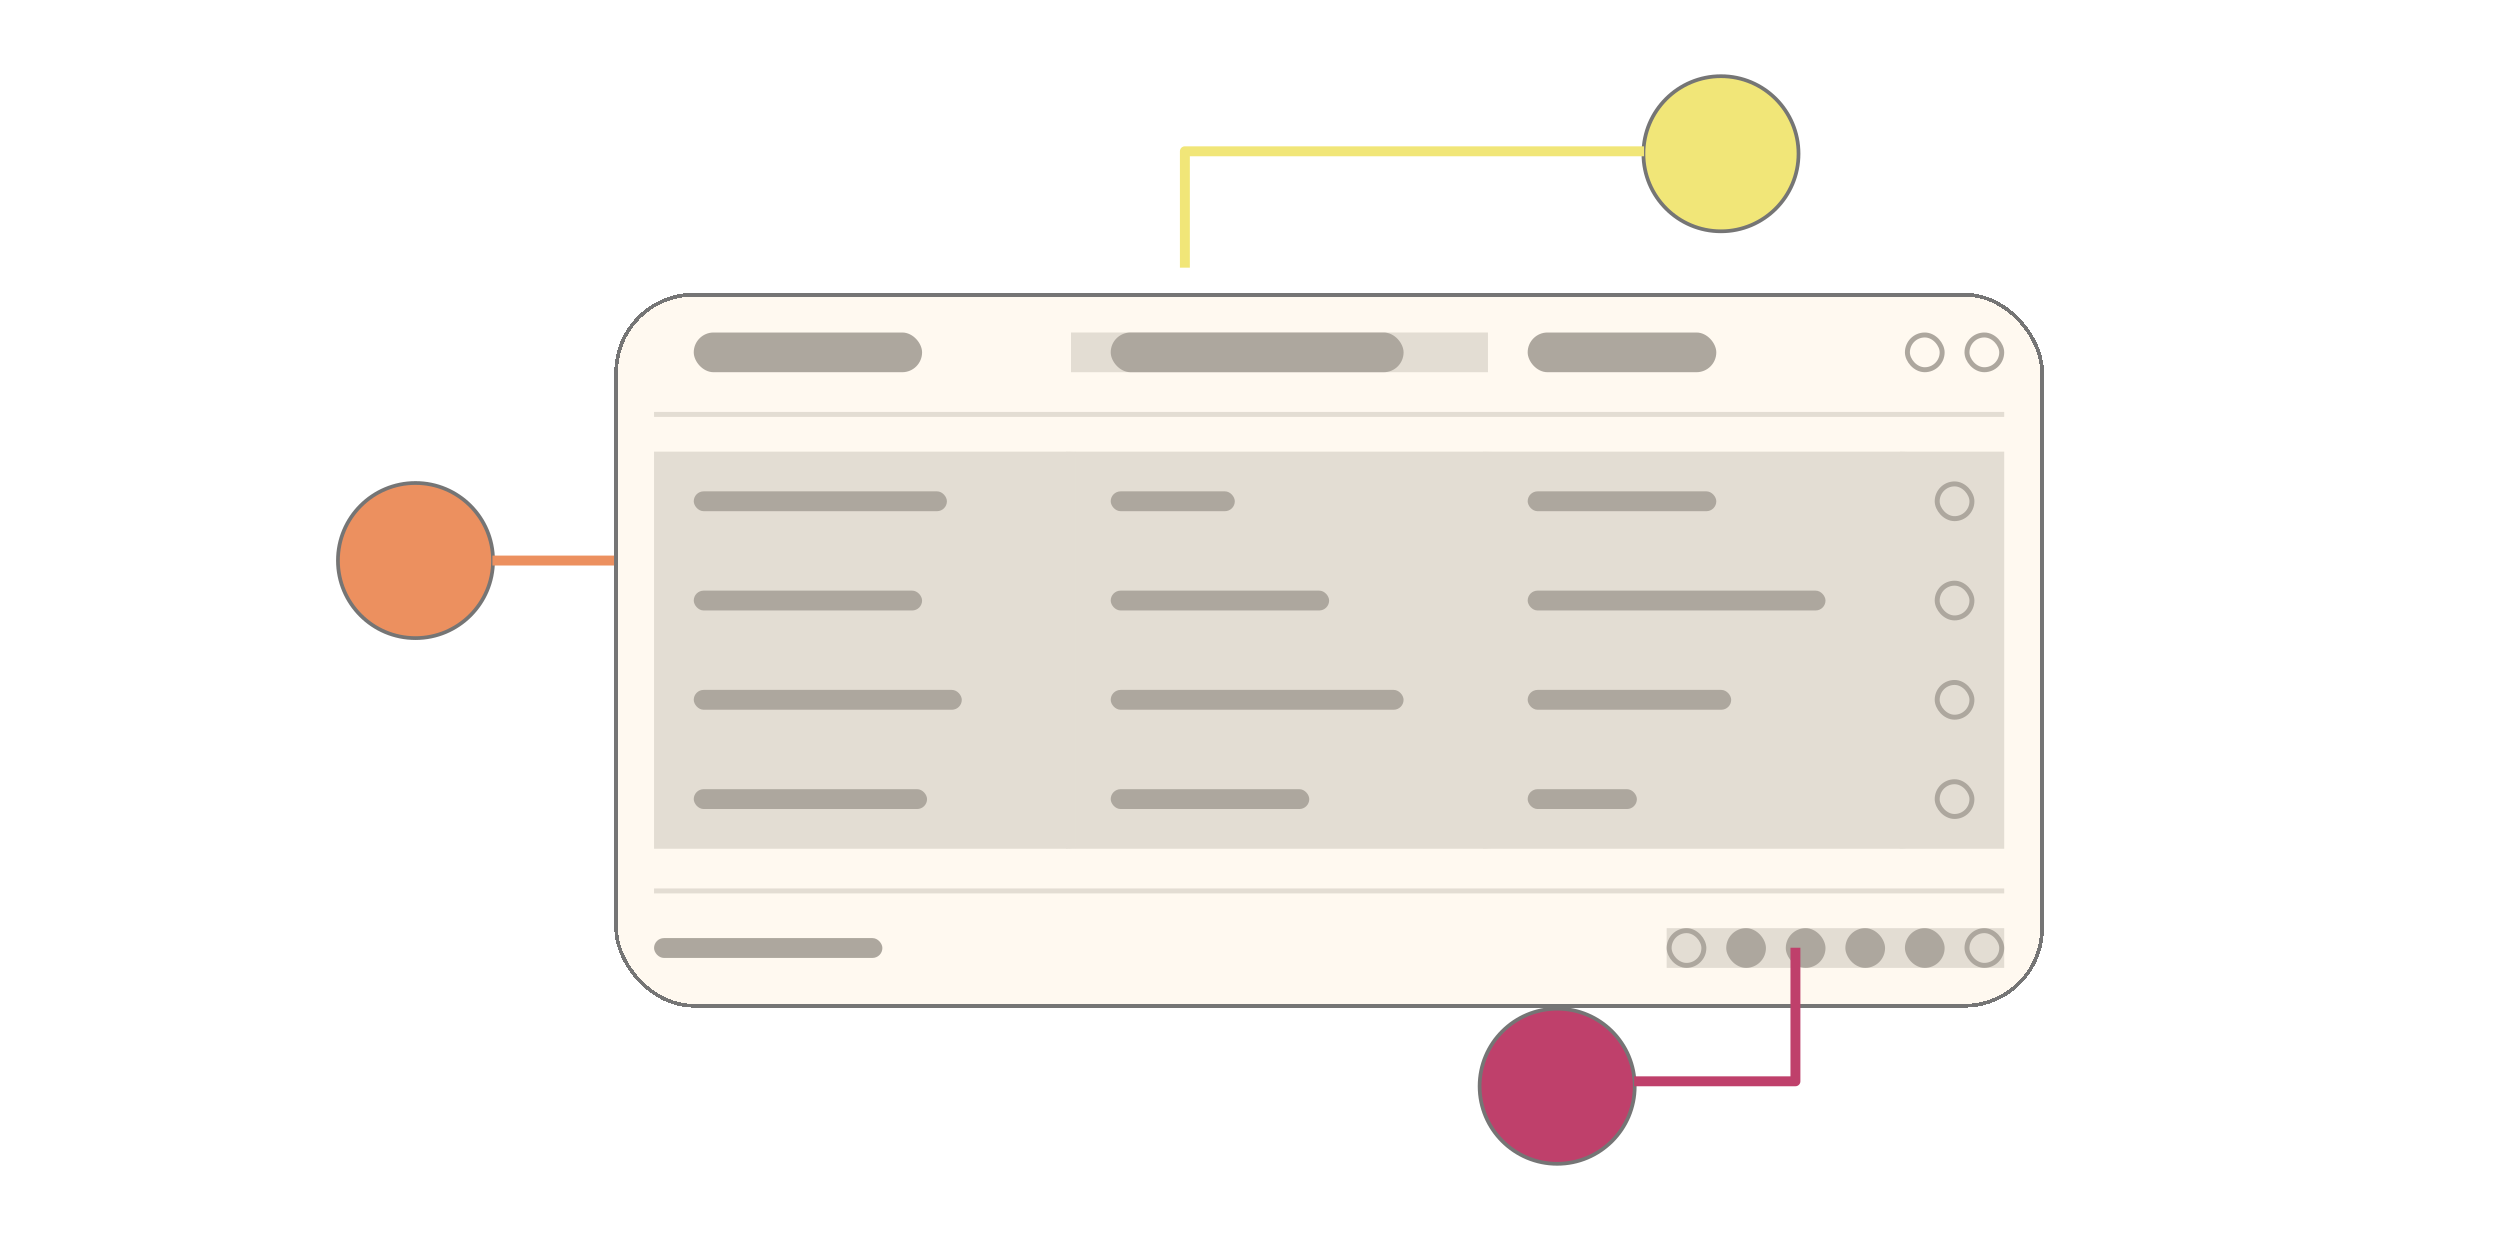 <svg width="500" height="248" viewBox="0 0 500 248" fill="none" xmlns="http://www.w3.org/2000/svg">
<g filter="url(#filter0_d_1533_4398)">
<rect x="114.867" y="50.559" width="285.916" height="142.958" rx="15.884" fill="#FFF9F0" shape-rendering="crispEdges"/>
<rect x="115.241" y="50.933" width="285.168" height="142.21" rx="15.511" stroke="#757575" stroke-width="0.747" shape-rendering="crispEdges"/>
<rect x="130.75" y="58.501" width="45.667" height="7.942" rx="3.971" fill="#ADA79E"/>
<rect width="83.392" height="7.942" transform="translate(206.201 58.501)" fill="#E3DDD3"/>
<rect x="214.143" y="58.501" width="58.573" height="7.942" rx="3.971" fill="#ADA79E"/>
<rect x="297.535" y="58.501" width="37.725" height="7.942" rx="3.971" fill="#ADA79E"/>
<rect x="373.481" y="58.997" width="6.949" height="6.949" rx="3.475" stroke="#ADA79E" stroke-width="0.993"/>
<rect x="385.395" y="58.997" width="6.949" height="6.949" rx="3.475" stroke="#ADA79E" stroke-width="0.993"/>
<line x1="392.84" y1="74.882" x2="122.808" y2="74.882" stroke="#E3DDD3" stroke-width="0.993"/>
<rect width="270.032" height="79.421" transform="translate(122.809 82.328)" fill="#E3DDD3"/>
<mask id="path-9-inside-1_1533_4398" fill="white">
<path d="M122.809 82.328H206.201V161.749H122.809V82.328Z"/>
</mask>
<path d="M206.201 82.328H205.208V161.749H206.201H207.193V82.328H206.201Z" fill="#E3DDD3" mask="url(#path-9-inside-1_1533_4398)"/>
<rect x="130.75" y="90.269" width="50.631" height="3.971" rx="1.986" fill="#ADA79E"/>
<rect x="130.75" y="110.125" width="45.667" height="3.971" rx="1.986" fill="#ADA79E"/>
<rect x="130.75" y="129.98" width="53.609" height="3.971" rx="1.986" fill="#ADA79E"/>
<rect x="130.75" y="149.835" width="46.66" height="3.971" rx="1.986" fill="#ADA79E"/>
<mask id="path-15-inside-2_1533_4398" fill="white">
<path d="M206.201 82.328H289.593V161.749H206.201V82.328Z"/>
</mask>
<path d="M289.593 82.328H288.601V161.749H289.593H290.586V82.328H289.593Z" fill="#E3DDD3" mask="url(#path-15-inside-2_1533_4398)"/>
<rect x="214.143" y="90.269" width="24.819" height="3.971" rx="1.986" fill="#ADA79E"/>
<rect x="214.143" y="110.125" width="43.682" height="3.971" rx="1.986" fill="#ADA79E"/>
<rect x="214.143" y="129.98" width="58.573" height="3.971" rx="1.986" fill="#ADA79E"/>
<rect x="214.143" y="149.835" width="39.711" height="3.971" rx="1.986" fill="#ADA79E"/>
<mask id="path-21-inside-3_1533_4398" fill="white">
<path d="M289.594 82.328H372.986V161.749H289.594V82.328Z"/>
</mask>
<path d="M372.986 82.328H371.993V161.749H372.986H373.979V82.328H372.986Z" fill="#E3DDD3" mask="url(#path-21-inside-3_1533_4398)"/>
<rect x="297.535" y="90.27" width="37.725" height="3.971" rx="1.986" fill="#ADA79E"/>
<rect x="297.535" y="110.125" width="59.566" height="3.971" rx="1.986" fill="#ADA79E"/>
<rect x="297.535" y="129.98" width="40.703" height="3.971" rx="1.986" fill="#ADA79E"/>
<rect x="297.535" y="149.836" width="21.841" height="3.971" rx="1.986" fill="#ADA79E"/>
<rect x="379.438" y="88.781" width="6.949" height="6.949" rx="3.475" stroke="#ADA79E" stroke-width="0.993"/>
<rect x="379.438" y="108.636" width="6.949" height="6.949" rx="3.475" stroke="#ADA79E" stroke-width="0.993"/>
<rect x="379.438" y="128.491" width="6.949" height="6.949" rx="3.475" stroke="#ADA79E" stroke-width="0.993"/>
<rect x="379.438" y="148.346" width="6.949" height="6.949" rx="3.475" stroke="#ADA79E" stroke-width="0.993"/>
<line x1="392.84" y1="170.187" x2="122.808" y2="170.187" stroke="#E3DDD3" stroke-width="0.993"/>
<rect x="122.809" y="179.618" width="45.667" height="3.971" rx="1.986" fill="#ADA79E"/>
<rect width="67.508" height="7.942" transform="translate(325.332 177.633)" fill="#E3DDD3"/>
<rect x="325.828" y="178.129" width="6.949" height="6.949" rx="3.475" stroke="#ADA79E" stroke-width="0.993"/>
<rect x="337.246" y="177.633" width="7.942" height="7.942" rx="3.971" fill="#ADA79E"/>
<rect x="349.158" y="177.633" width="7.942" height="7.942" rx="3.971" fill="#ADA79E"/>
<rect x="361.072" y="177.633" width="7.942" height="7.942" rx="3.971" fill="#ADA79E"/>
<rect x="372.984" y="177.633" width="7.942" height="7.942" rx="3.971" fill="#ADA79E"/>
<rect x="385.395" y="178.129" width="6.949" height="6.949" rx="3.475" stroke="#ADA79E" stroke-width="0.993"/>
</g>
<circle cx="344.195" cy="30.75" r="15.511" fill="#F1E678" stroke="#757575" stroke-width="0.747"/>
<circle cx="311.435" cy="217.25" r="15.511" fill="#BF406B" stroke="#757575" stroke-width="0.747"/>
<circle cx="83.099" cy="112.11" r="15.511" fill="#EC905F" stroke="#757575" stroke-width="0.747"/>
<path d="M326.822 216.257H359.087V189.546" stroke="#BF406B" stroke-width="1.986" stroke-linejoin="round"/>
<path d="M328.807 30.254H236.977V53.537" stroke="#F1E678" stroke-width="1.986" stroke-linejoin="round"/>
<path d="M98.486 112.11H122.81" stroke="#EC905F" stroke-width="1.986"/>
<defs>
<filter id="filter0_d_1533_4398" x="114.867" y="50.559" width="293.916" height="150.958" filterUnits="userSpaceOnUse" color-interpolation-filters="sRGB">
<feFlood flood-opacity="0" result="BackgroundImageFix"/>
<feColorMatrix in="SourceAlpha" type="matrix" values="0 0 0 0 0 0 0 0 0 0 0 0 0 0 0 0 0 0 127 0" result="hardAlpha"/>
<feOffset dx="8" dy="8"/>
<feComposite in2="hardAlpha" operator="out"/>
<feColorMatrix type="matrix" values="0 0 0 0 0 0 0 0 0 0 0 0 0 0 0 0 0 0 1 0"/>
<feBlend mode="normal" in2="BackgroundImageFix" result="effect1_dropShadow_1533_4398"/>
<feBlend mode="normal" in="SourceGraphic" in2="effect1_dropShadow_1533_4398" result="shape"/>
</filter>
</defs>
</svg>
